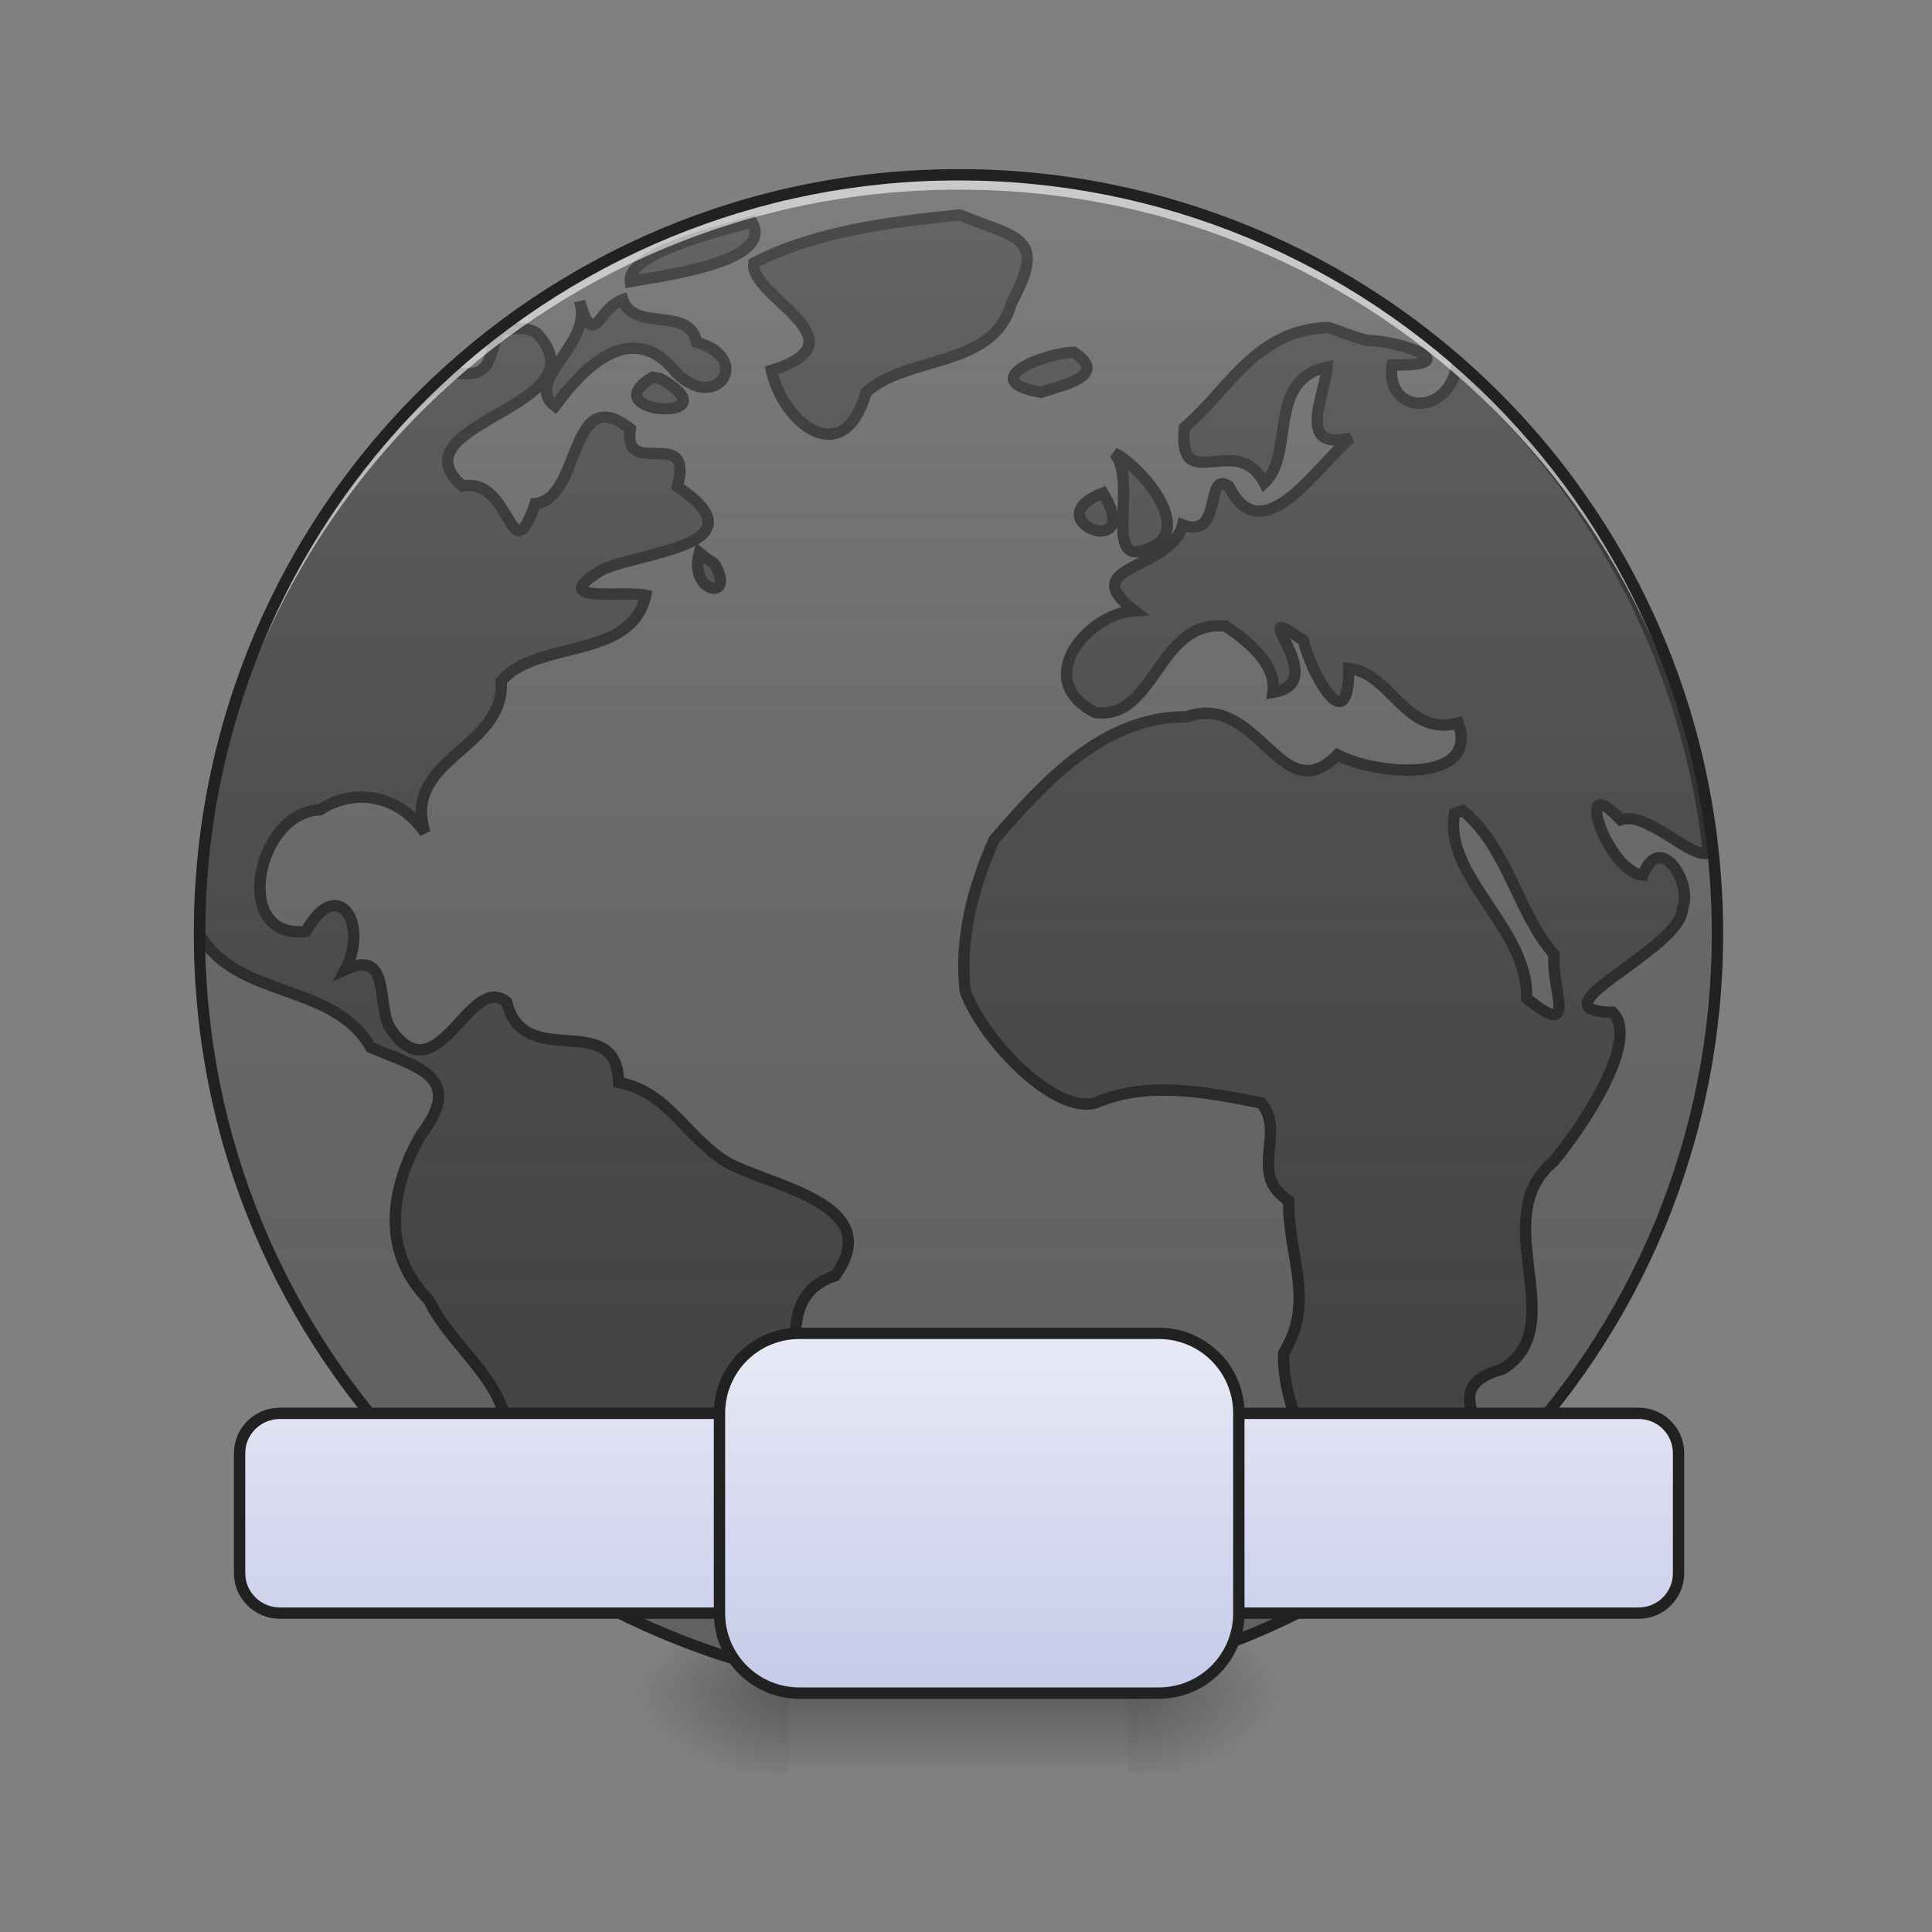 
<svg xmlns="http://www.w3.org/2000/svg" xmlns:xlink="http://www.w3.org/1999/xlink" width="22px" height="22px" viewBox="0 0 22 22" version="1.1">
<rect x="0" y="0" width="22" height="22" fill="#808080" stroke="none"/>
<defs>
<radialGradient id="radial0" gradientUnits="userSpaceOnUse" cx="450.909" cy="189.579" fx="450.909" fy="189.579" r="21.167" gradientTransform="matrix(0,-0.054,-0.097,0,30.951,43.722)">
<stop offset="0" style="stop-color:rgb(0%,0%,0%);stop-opacity:0.314;"/>
<stop offset="0.222" style="stop-color:rgb(0%,0%,0%);stop-opacity:0.275;"/>
<stop offset="1" style="stop-color:rgb(0%,0%,0%);stop-opacity:0;"/>
</radialGradient>
<radialGradient id="radial1" gradientUnits="userSpaceOnUse" cx="450.909" cy="189.579" fx="450.909" fy="189.579" r="21.167" gradientTransform="matrix(0,0.054,0.097,0,-9.121,-5.175)">
<stop offset="0" style="stop-color:rgb(0%,0%,0%);stop-opacity:0.314;"/>
<stop offset="0.222" style="stop-color:rgb(0%,0%,0%);stop-opacity:0.275;"/>
<stop offset="1" style="stop-color:rgb(0%,0%,0%);stop-opacity:0;"/>
</radialGradient>
<radialGradient id="radial2" gradientUnits="userSpaceOnUse" cx="450.909" cy="189.579" fx="450.909" fy="189.579" r="21.167" gradientTransform="matrix(0,-0.054,0.097,0,-9.121,43.722)">
<stop offset="0" style="stop-color:rgb(0%,0%,0%);stop-opacity:0.314;"/>
<stop offset="0.222" style="stop-color:rgb(0%,0%,0%);stop-opacity:0.275;"/>
<stop offset="1" style="stop-color:rgb(0%,0%,0%);stop-opacity:0;"/>
</radialGradient>
<radialGradient id="radial3" gradientUnits="userSpaceOnUse" cx="450.909" cy="189.579" fx="450.909" fy="189.579" r="21.167" gradientTransform="matrix(0,0.054,-0.097,0,30.951,-5.175)">
<stop offset="0" style="stop-color:rgb(0%,0%,0%);stop-opacity:0.314;"/>
<stop offset="0.222" style="stop-color:rgb(0%,0%,0%);stop-opacity:0.275;"/>
<stop offset="1" style="stop-color:rgb(0%,0%,0%);stop-opacity:0;"/>
</radialGradient>
<linearGradient id="linear0" gradientUnits="userSpaceOnUse" x1="255.323" y1="233.5" x2="255.323" y2="254.667" gradientTransform="matrix(0.009,0,0,0.043,8.229,9.239)">
<stop offset="0" style="stop-color:rgb(0%,0%,0%);stop-opacity:0.275;"/>
<stop offset="1" style="stop-color:rgb(0%,0%,0%);stop-opacity:0;"/>
</linearGradient>
<linearGradient id="linear1" gradientUnits="userSpaceOnUse" x1="254" y1="233.5" x2="254" y2="-168.667" gradientTransform="matrix(0.043,0,0,0.043,0,9.239)">
<stop offset="0" style="stop-color:rgb(34.51%,34.51%,34.51%);stop-opacity:0;"/>
<stop offset="1" style="stop-color:rgb(98.039%,98.039%,98.039%);stop-opacity:0.196;"/>
</linearGradient>
<linearGradient id="linear2" gradientUnits="userSpaceOnUse" x1="254" y1="233.5" x2="254" y2="138.25" gradientTransform="matrix(1,0,0,1,0,0)">
<stop offset="0" style="stop-color:rgb(77.255%,79.216%,91.373%);stop-opacity:1;"/>
<stop offset="1" style="stop-color:rgb(90.98%,91.765%,96.471%);stop-opacity:1;"/>
</linearGradient>
<linearGradient id="linear3" gradientUnits="userSpaceOnUse" x1="254" y1="233.5" x2="254" y2="138.25" gradientTransform="matrix(1,0,0,1,0,0)">
<stop offset="0" style="stop-color:rgb(77.255%,79.216%,91.373%);stop-opacity:1;"/>
<stop offset="1" style="stop-color:rgb(90.98%,91.765%,96.471%);stop-opacity:1;"/>
</linearGradient>
</defs>
<g id="surface1">
<path style=" stroke:none;fill-rule:nonzero;fill:url(#radial0);" d="M 12.848 19.273 L 14.668 19.273 L 14.668 18.363 L 12.848 18.363 Z M 12.848 19.273 "/>
<path style=" stroke:none;fill-rule:nonzero;fill:url(#radial1);" d="M 8.98 19.273 L 7.164 19.273 L 7.164 20.184 L 8.98 20.184 Z M 8.98 19.273 "/>
<path style=" stroke:none;fill-rule:nonzero;fill:url(#radial2);" d="M 8.98 19.273 L 7.164 19.273 L 7.164 18.363 L 8.98 18.363 Z M 8.98 19.273 "/>
<path style=" stroke:none;fill-rule:nonzero;fill:url(#radial3);" d="M 12.848 19.273 L 14.668 19.273 L 14.668 20.184 L 12.848 20.184 Z M 12.848 19.273 "/>
<path style=" stroke:none;fill-rule:nonzero;fill:url(#linear0);" d="M 8.98 19.047 L 12.848 19.047 L 12.848 20.121 L 8.98 20.121 Z M 8.98 19.047 "/>
<path style=" stroke:none;fill-rule:nonzero;fill:rgb(38.039%,38.039%,38.039%);fill-opacity:1;" d="M 10.914 1.992 C 15.688 1.992 19.555 5.859 19.555 10.633 C 19.555 15.406 15.688 19.273 10.914 19.273 C 6.145 19.273 2.273 15.402 2.273 10.633 C 2.273 5.859 6.145 1.992 10.914 1.992 Z M 10.914 1.992 "/>
<path style="fill-rule:nonzero;fill:rgb(25.882%,25.882%,25.882%);fill-opacity:1;stroke-width:0.375;stroke-linecap:round;stroke-linejoin:miter;stroke:rgb(12.941%,12.941%,12.941%);stroke-opacity:1;stroke-miterlimit:4;" d="M 31.761 7.114 C 29.455 7.352 27.023 7.648 24.955 8.705 C 24.773 9.818 28.727 11.273 25.534 12.261 C 25.92 14.011 27.92 15.614 28.67 12.989 C 30.011 11.75 32.909 12.193 33.477 10.034 C 34.682 7.818 33.693 7.898 31.761 7.114 Z M 24.886 7.341 C 23.67 7.693 20.761 8.398 20.864 9.318 C 21.886 9.136 25.67 8.67 24.886 7.341 Z M 20.614 9.92 C 19.784 10.216 19.693 11.545 19.216 10.091 C 19.557 11.42 17.307 12.636 18.375 13.443 C 19.227 12.284 20.875 10.443 22.398 12.352 C 23.739 13.67 24.932 11.852 23.057 11.33 C 22.841 10.125 20.966 11 20.614 9.92 Z M 19.216 10.091 C 19.205 10.045 19.193 10.011 19.182 9.966 C 19.193 10.011 19.205 10.045 19.216 10.091 Z M 43.977 10.841 C 41.58 10.909 40.705 12.864 39.205 14.159 C 38.989 16.489 40.932 14.227 41.852 15.989 C 42.886 15.011 41.909 12.58 43.932 12.148 C 43.864 13.068 42.864 14.966 44.716 14.489 C 43.659 15.341 41.784 18.352 40.682 16.102 C 39.864 15.523 40.511 17.886 39.148 17.375 C 38.727 18.92 35.568 18.682 37.545 20.216 C 36.011 20.318 34.148 22.489 36.239 23.58 C 38.25 23.886 38.307 20.489 40.568 20.727 C 41.568 21.386 42.25 22.114 42.136 22.92 C 44.205 22.602 41.011 19.693 43.148 21.205 C 43.375 22.227 44.659 24.614 44.648 22.125 C 46.057 22.273 46.534 24.409 48.273 23.932 C 48.989 25.989 45.489 25.636 44.273 24.989 C 42.398 26.898 41.67 22.886 39.273 23.727 C 36.534 23.716 34.58 25.864 32.909 27.795 C 32.182 29.432 31.75 31.136 31.955 32.83 C 32.58 34.477 34.943 36.92 36.284 36.5 C 37.955 35.795 39.761 36.114 41.75 36.511 C 42.591 37.523 41.284 38.852 42.659 39.75 C 42.636 41.614 43.557 43.068 42.489 44.795 C 42.443 47.398 44.591 49.5 44.352 52.136 C 46.193 51.364 48.102 50.148 48.455 48.159 C 49.761 47.364 47.398 45.977 49.739 45.318 C 52.08 43.875 49.159 40.33 51.42 38.455 C 52.42 37.25 54.295 34.432 53.386 33.511 C 50.58 33.455 55.693 31.42 55.693 30.068 C 56.045 29.239 54.943 27.489 54.386 28.966 C 53.227 28.898 52.011 25.375 53.648 27.136 C 54.523 26.83 56.011 28.477 56.557 28.227 C 55.886 22.08 52.886 16.205 48.216 12.148 C 47.875 13.852 45.841 13.659 46.08 12.08 C 48.568 12.125 46.432 11.273 45.273 11.273 C 44.83 11.159 44.398 10.989 43.977 10.841 Z M 16.614 10.875 C 16.08 11.625 16.443 12.58 15.08 12.33 C 14.489 12.716 13.966 13.17 13.466 13.648 C 12.818 14.33 12.216 15.045 11.659 15.784 C 10.977 16.727 10.352 17.739 9.761 18.716 C 7.682 22.455 6.602 26.659 6.614 30.932 C 6.614 30.943 6.614 30.943 6.614 30.955 C 7.909 33.091 11.034 32.511 12.273 34.67 C 13.773 35.33 15.432 35.602 13.92 37.591 C 12.909 39.364 12.614 41.443 14.193 43.034 C 15.045 44.818 17.398 46.114 16.625 48.375 C 17.239 49.58 17.693 50.364 17.716 51.693 C 18.034 51.943 18.398 52.227 18.784 52.489 C 19.136 52.705 19.489 52.898 19.841 53.091 C 20.739 53.466 21.602 53.42 22.091 52.17 C 24.818 51.716 22.705 47.886 25.034 47.295 C 27.614 46.443 25 43.125 27.648 42.227 C 29.364 39.83 25.523 39.295 24.023 38.455 C 22.636 37.557 22.102 36.136 20.477 35.83 C 20.432 33.364 17.33 35.511 16.773 33.17 C 15.545 32.159 14.511 36.307 12.955 34.091 C 12.42 33.386 13.011 31.375 11.432 32.091 C 12.227 30.568 11.182 28.943 10.125 30.83 C 7.648 31.125 8.477 26.886 10.591 26.807 C 11.773 26.034 13.261 26.352 14.068 27.568 C 13.284 25.091 16.727 24.818 16.591 22.545 C 17.761 21.159 20.909 21.864 21.375 19.705 C 20.591 19.534 18.011 20.011 19.966 18.841 C 21.386 18.239 25.284 18.034 22.42 16.102 C 23 14.034 20.591 15.898 20.864 14.193 C 18.807 12.591 19.273 16.511 17.716 16.67 C 16.875 19.091 16.966 15.773 15.307 16.091 C 12.943 13.977 20.091 13.477 17.761 11.023 C 17.398 10.795 17 10.909 16.614 10.875 Z M 35.534 11.659 C 34.511 11.705 32.295 12.602 34.466 12.989 C 35.08 12.761 36.784 12.455 35.534 11.659 Z M 21.602 12.489 C 19.534 13.727 24.409 14.011 21.864 12.534 Z M 36.886 15 C 37.75 15.989 36.284 19.227 38.341 17.989 C 39.352 17.205 37.557 15.284 36.886 15 Z M 36.511 16.318 C 34.193 17.227 37.92 18.625 36.511 16.318 Z M 23.148 18.295 C 22.773 19.67 24.42 19.909 23.636 18.648 L 23.364 18.466 Z M 48.42 26.83 C 49.932 28.08 50.227 30.216 51.443 31.591 C 51.33 32.739 52.295 34.477 50.534 33.045 C 50.614 30.739 47.773 29.023 48.148 26.932 Z M 48.42 26.83 " transform="matrix(0.344,0,0,0.344,0,0)"/>
<path style=" stroke:none;fill-rule:nonzero;fill:url(#linear1);" d="M 10.914 1.992 C 15.688 1.992 19.555 5.859 19.555 10.633 C 19.555 15.406 15.688 19.273 10.914 19.273 C 6.145 19.273 2.273 15.402 2.273 10.633 C 2.273 5.859 6.145 1.992 10.914 1.992 Z M 10.914 1.992 "/>
<path style=" stroke:none;fill-rule:nonzero;fill:rgb(100%,100%,100%);fill-opacity:0.588;" d="M 10.914 1.992 C 8.621 1.984 6.422 2.895 4.801 4.516 C 3.18 6.137 2.27 8.34 2.273 10.633 L 2.273 10.715 C 2.32 5.969 6.156 2.16 10.914 2.16 C 15.66 2.148 19.52 5.973 19.555 10.715 L 19.555 10.633 C 19.562 8.34 18.652 6.137 17.031 4.516 C 15.41 2.895 13.207 1.984 10.914 1.992 Z M 10.914 1.992 "/>
<path style=" stroke:none;fill-rule:nonzero;fill:rgb(12.941%,12.941%,12.941%);fill-opacity:1;" d="M 10.914 1.926 C 6.094 1.926 2.207 5.809 2.207 10.633 C 2.207 15.453 6.094 19.336 10.914 19.336 C 13.227 19.344 15.441 18.426 17.074 16.793 C 18.711 15.16 19.625 12.941 19.621 10.633 C 19.625 8.32 18.711 6.105 17.078 4.473 C 15.441 2.836 13.227 1.922 10.914 1.926 Z M 10.914 2.055 C 13.191 2.051 15.375 2.953 16.984 4.562 C 18.594 6.172 19.496 8.355 19.492 10.633 C 19.496 12.91 18.594 15.094 16.984 16.703 C 15.375 18.312 13.191 19.215 10.914 19.207 C 8.641 19.215 6.453 18.312 4.844 16.703 C 3.234 15.094 2.332 12.91 2.336 10.633 C 2.332 8.355 3.234 6.172 4.844 4.562 C 6.453 2.953 8.641 2.051 10.914 2.055 Z M 10.914 2.055 "/>
<path style="fill-rule:nonzero;fill:url(#linear2);stroke-width:3;stroke-linecap:square;stroke-linejoin:bevel;stroke:rgb(12.941%,12.941%,12.941%);stroke-opacity:1;stroke-miterlimit:4;" d="M 74.085 159.418 L 433.965 159.418 C 439.783 159.418 444.51 164.145 444.51 169.962 L 444.51 201.778 C 444.51 207.596 439.783 212.323 433.965 212.323 L 74.085 212.323 C 68.267 212.323 63.449 207.596 63.449 201.778 L 63.449 169.962 C 63.449 164.145 68.267 159.418 74.085 159.418 Z M 74.085 159.418 " transform="matrix(0.043,0,0,0.043,0,9.239)"/>
<path style="fill-rule:nonzero;fill:url(#linear3);stroke-width:3;stroke-linecap:square;stroke-linejoin:bevel;stroke:rgb(12.941%,12.941%,12.941%);stroke-opacity:1;stroke-miterlimit:4;" d="M 211.71 138.238 L 306.885 138.238 C 318.611 138.238 328.065 147.691 328.065 159.418 L 328.065 212.323 C 328.065 224.049 318.611 233.503 306.885 233.503 L 211.71 233.503 C 199.984 233.503 190.53 224.049 190.53 212.323 L 190.53 159.418 C 190.53 147.691 199.984 138.238 211.71 138.238 Z M 211.71 138.238 " transform="matrix(0.043,0,0,0.043,0,9.239)"/>
</g>
</svg>
